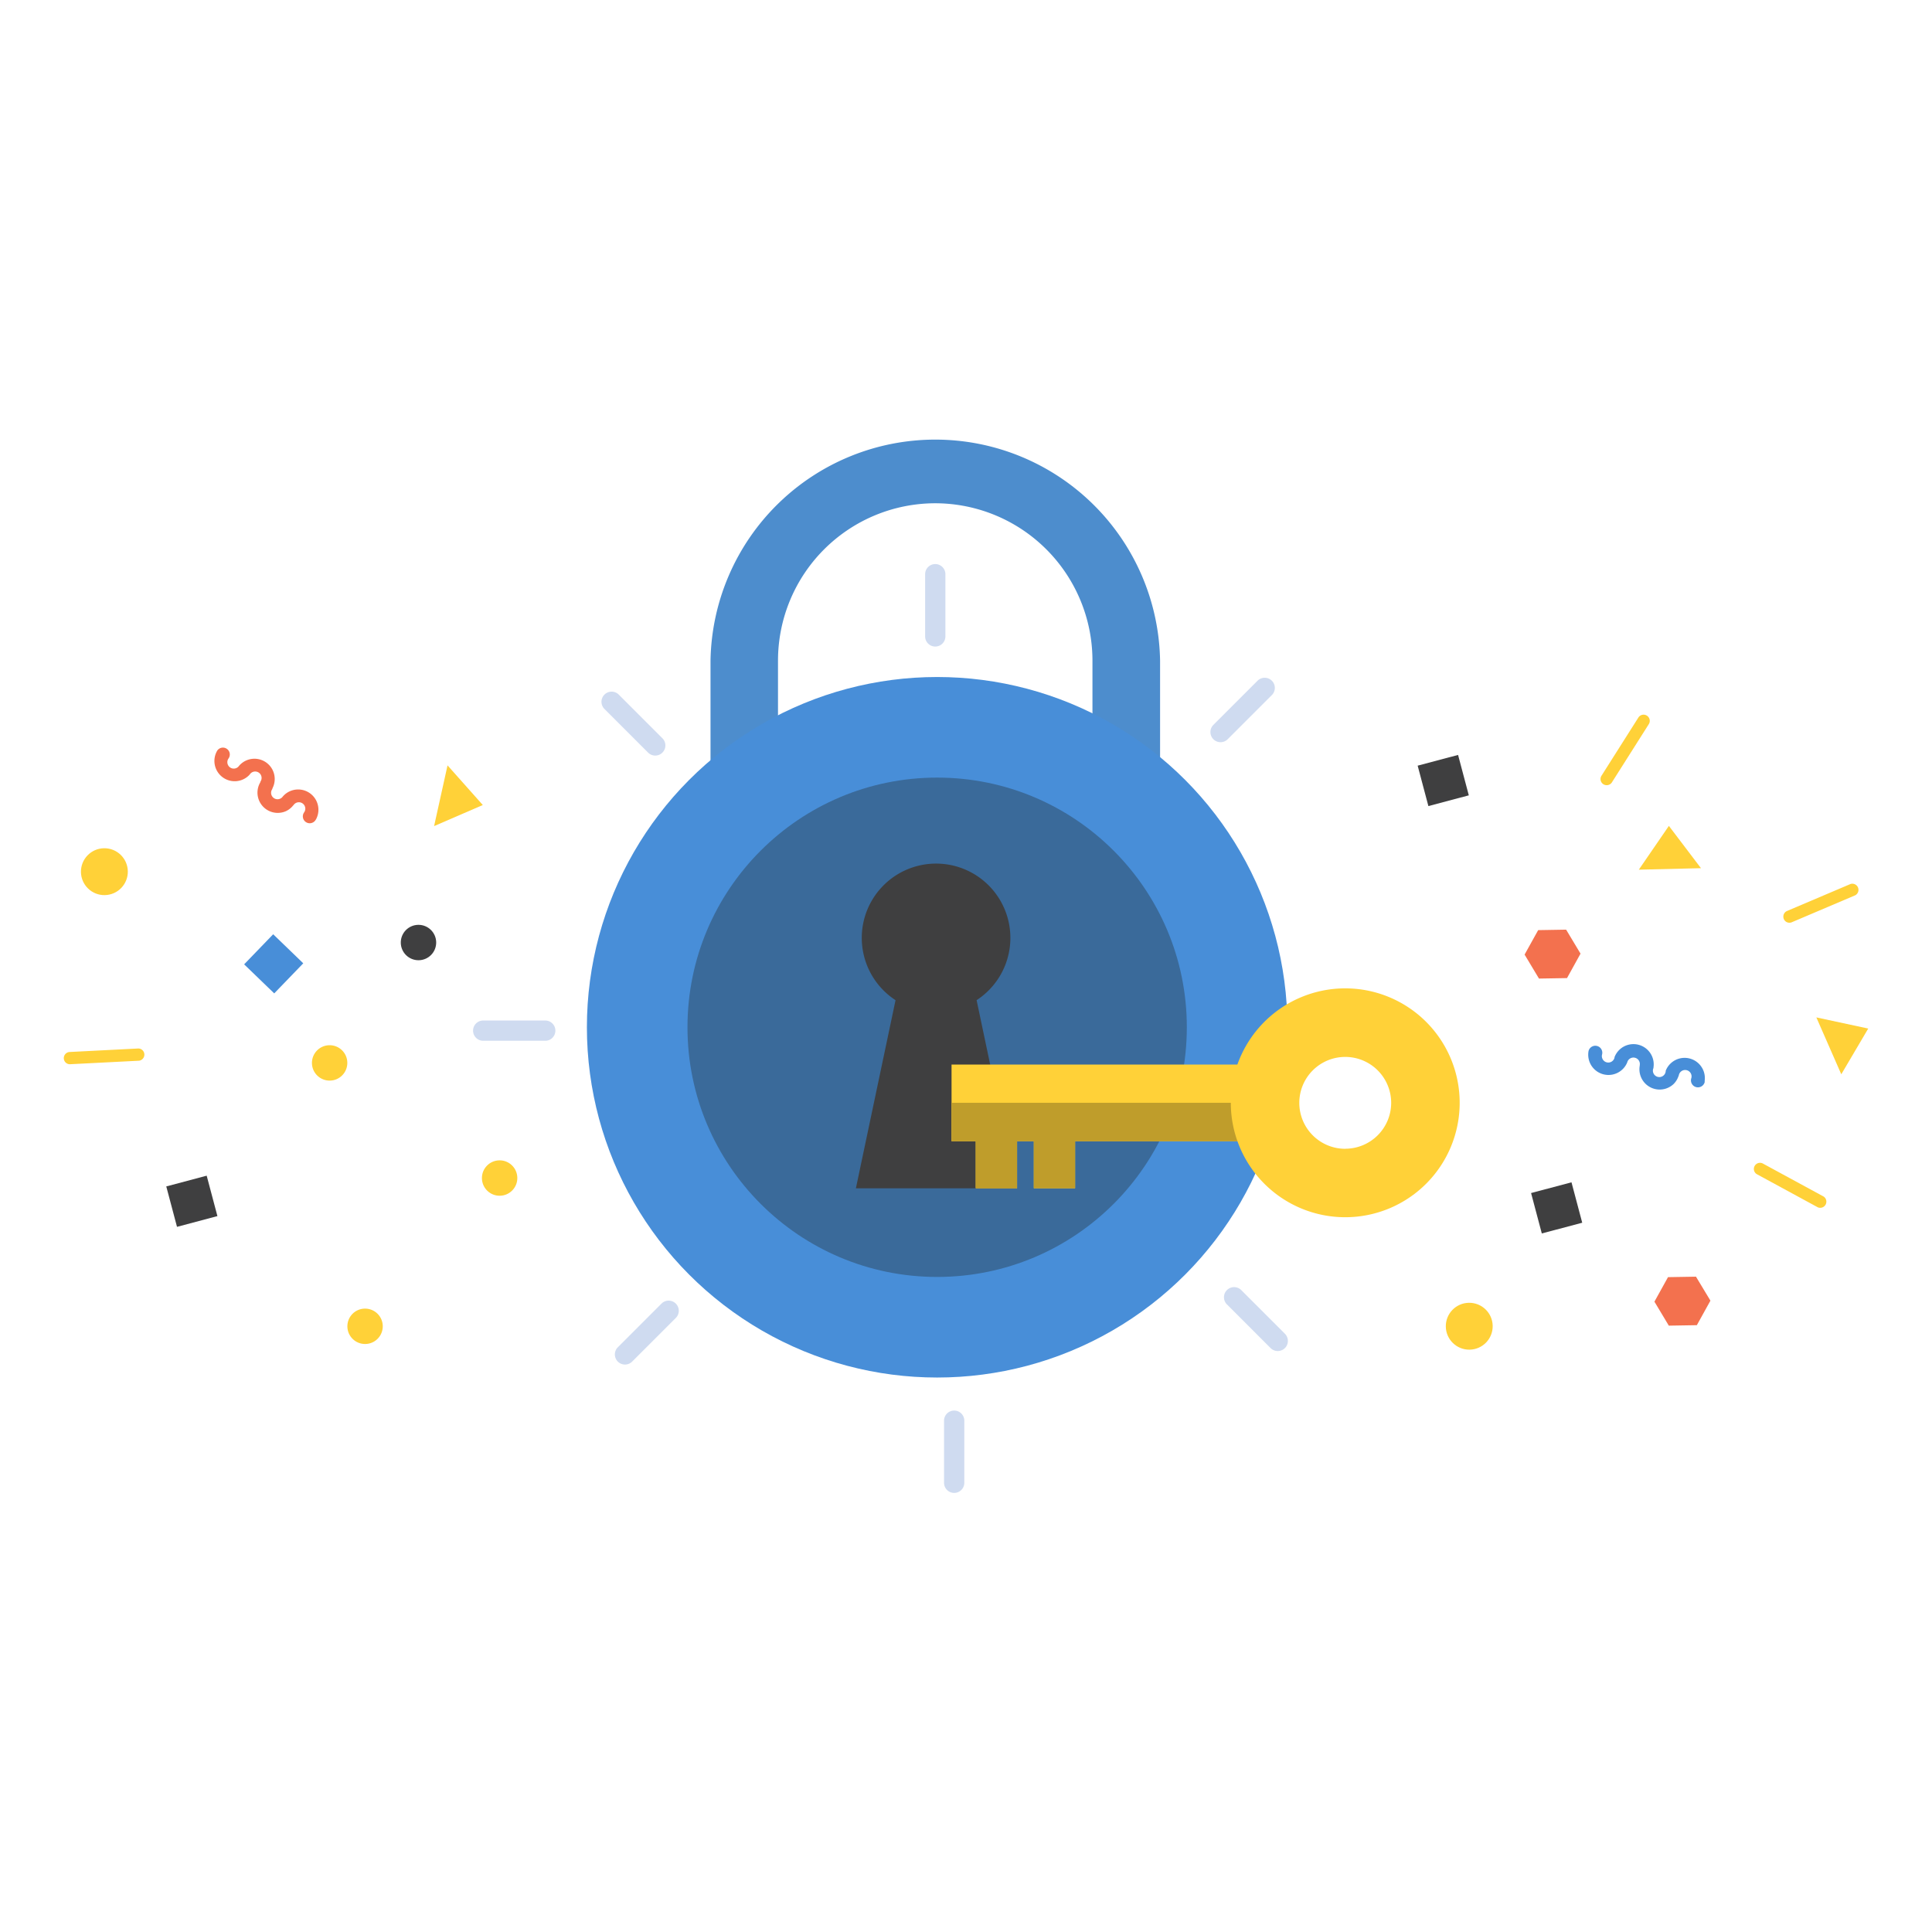 <svg id="Layer_1" data-name="Layer 1" xmlns="http://www.w3.org/2000/svg" viewBox="0 0 286 286"><defs><style>.cls-1{fill:none;}.cls-2{fill:#ffd138;}.cls-3{fill:#3f3f40;}.cls-4{fill:#f3714e;}.cls-5{fill:#488ed8;}.cls-6{fill:#4d8dcd;}.cls-7{fill:#3a6a9a;}.cls-8{fill:#cfdbf0;}.cls-9{fill:#bf9d2b;}</style></defs><title>Untitled-1</title><rect class="cls-1" x="0.07" y="0.07" width="285.86" height="285.86"/><circle class="cls-2" cx="217.49" cy="196.34" r="3.47" transform="translate(-3.42 3.85) rotate(-1.01)"/><polygon class="cls-2" points="276.56 152.26 268.88 150.61 268.88 150.61 272.57 159.03 276.56 152.26"/><polygon class="cls-2" points="247.05 122.26 242.6 128.74 242.6 128.74 251.8 128.52 247.05 122.26"/><rect class="cls-3" x="227.36" y="175.71" width="6.19" height="6.19" transform="translate(116.76 447.43) rotate(-104.87)"/><rect class="cls-3" x="210.56" y="112.44" width="6.19" height="6.19" transform="translate(156.81 351.69) rotate(-104.87)"/><polygon class="cls-4" points="227.82 144.86 225.69 141.31 227.7 137.69 231.84 137.62 233.97 141.17 231.97 144.79 227.82 144.86"/><polygon class="cls-4" points="247.04 196.24 244.91 192.69 246.92 189.06 251.06 188.99 253.2 192.54 251.19 196.17 247.04 196.24"/><path class="cls-2" d="M264.53,136.52a0.91,0.91,0,0,1,0-1.66l9.41-4a0.91,0.91,0,0,1,.7,1.67l-9.41,4A0.9,0.9,0,0,1,264.53,136.52Z"/><path class="cls-2" d="M259.65,173.24a0.91,0.91,0,0,1,1.31-1l9,4.89a0.91,0.91,0,0,1-.87,1.59l-9-4.89A0.9,0.9,0,0,1,259.65,173.24Z"/><path class="cls-2" d="M238,116.22a0.91,0.91,0,0,1-.93-1.38l5.47-8.63a0.91,0.91,0,0,1,1.53,1l-5.47,8.63A0.9,0.9,0,0,1,238,116.22Z"/><circle class="cls-2" cx="48.79" cy="157.35" r="2.62" transform="translate(-2.76 0.88) rotate(-1.01)"/><polygon class="cls-2" points="71.47 119.17 66.25 113.3 66.25 113.3 64.26 122.29 71.47 119.17"/><rect class="cls-3" x="25.31" y="174.75" width="6.19" height="6.19" transform="translate(-136.2 250.92) rotate(-104.87)"/><rect class="cls-5" x="37.42" y="139.58" width="6.19" height="6.19" transform="translate(110.46 11.89) rotate(43.99)"/><path class="cls-2" d="M9.72,157.29a0.91,0.91,0,0,1,.58-1.56l10.2-.52a0.91,0.91,0,0,1,.09,1.81l-10.2.52A0.9,0.9,0,0,1,9.72,157.29Z"/><circle class="cls-2" cx="15.45" cy="129.04" r="3.47" transform="translate(-2.27 0.29) rotate(-1.01)"/><circle class="cls-3" cx="61.94" cy="139.53" r="2.62" transform="translate(-2.44 1.11) rotate(-1.01)"/><circle class="cls-2" cx="54.03" cy="196.34" r="2.62" transform="translate(-3.44 0.98) rotate(-1.01)"/><circle class="cls-2" cx="73.53" cy="174.54" r="2.62" transform="matrix(1, -0.02, 0.02, 1, -3.06, 1.32)"/><path class="cls-4" d="M40.32,116.79l0,0,0-.07a3,3,0,0,0-4.89-3.4l-0.05.06a0.95,0.95,0,0,1-1.71-.39,0.93,0.93,0,0,1,.16-0.71,1,1,0,0,0-1.66-1.18,3,3,0,0,0,4.71,3.65l0.12-.14a0.95,0.95,0,1,1,1.55,1.1l0,0.07a3,3,0,0,0,3.73,4.32h0a3,3,0,0,0,1.08-.82l0.11-.12a0.95,0.95,0,1,1,1.55,1.1,1,1,0,0,0,1.66,1.18l0.11-.17a3,3,0,0,0-4.89-3.4l-0.05.06A0.95,0.95,0,1,1,40.32,116.79Z"/><path class="cls-5" d="M244.77,158.1v0l0-.08A3,3,0,0,0,239,156.5l0,0.08a0.95,0.95,0,0,1-1.74.24,0.93,0.93,0,0,1-.1-0.72,1,1,0,0,0-2-.52,3,3,0,0,0,5.69,1.77,1,1,0,0,0,.06-0.17,0.95,0.95,0,0,1,1.83.48s0,0.05,0,.08a3,3,0,0,0,5,2.74h0a3,3,0,0,0,.72-1.14,1,1,0,0,0,.06-0.15,0.95,0.95,0,1,1,1.83.48,1,1,0,0,0,2,.52q0-.1,0-0.2a3,3,0,0,0-5.77-1.48l0,0.08A0.95,0.95,0,1,1,244.77,158.1Z"/><path class="cls-6" d="M138.45,171.31A33.31,33.31,0,0,1,105.18,138V97.78a33.28,33.28,0,0,1,66.55,0V138A33.31,33.31,0,0,1,138.45,171.31Zm0-96.81a23.3,23.3,0,0,0-23.28,23.28V138a23.28,23.28,0,1,0,46.55,0V97.78A23.3,23.3,0,0,0,138.45,74.5Z"/><circle class="cls-5" cx="138.73" cy="152.07" r="51.85"/><circle class="cls-7" cx="138.73" cy="152.07" r="36.96"/><path class="cls-3" d="M150.44,175.91l-5.87-27.85a11,11,0,1,0-12,0l-5.87,27.85h23.78Z"/><path class="cls-8" d="M138.45,95.71a1.5,1.5,0,0,1-1.5-1.5V85a1.5,1.5,0,0,1,3,0v9.19A1.5,1.5,0,0,1,138.45,95.71Z"/><path class="cls-8" d="M180.68,109.87a1.5,1.5,0,0,1-1.06-2.56l6.5-6.5a1.5,1.5,0,1,1,2.12,2.12l-6.5,6.5A1.5,1.5,0,0,1,180.68,109.87Z"/><path class="cls-8" d="M189.15,200a1.5,1.5,0,0,1-1.06-.44l-6.5-6.5a1.5,1.5,0,0,1,2.12-2.12l6.5,6.5A1.5,1.5,0,0,1,189.15,200Z"/><path class="cls-8" d="M141.25,221a1.5,1.5,0,0,1-1.5-1.5v-9.19a1.5,1.5,0,0,1,3,0v9.19A1.5,1.5,0,0,1,141.25,221Z"/><path class="cls-8" d="M92.52,202a1.5,1.5,0,0,1-1.06-2.56l6.5-6.5a1.5,1.5,0,0,1,2.12,2.12l-6.5,6.5A1.5,1.5,0,0,1,92.52,202Z"/><path class="cls-8" d="M80.71,154.07H71.53a1.5,1.5,0,0,1,0-3h9.19A1.5,1.5,0,0,1,80.71,154.07Z"/><path class="cls-8" d="M97,111.85a1.49,1.49,0,0,1-1.06-.44l-6.5-6.5a1.5,1.5,0,0,1,2.12-2.12l6.5,6.5A1.5,1.5,0,0,1,97,111.85Z"/><polygon class="cls-2" points="166.05 157.59 140.86 157.59 140.86 168.94 144.44 168.94 144.44 175.9 150.56 175.9 150.56 168.94 153.04 168.94 153.04 175.9 159.15 175.9 159.15 168.94 184.28 168.94 184.28 157.59 166.05 157.59"/><polygon class="cls-9" points="185.14 163.25 140.86 163.25 140.86 168.94 144.44 168.94 144.44 175.9 150.56 175.9 150.56 168.94 153.04 168.94 153.04 175.9 159.15 175.9 159.15 168.94 185.14 168.94 185.14 163.25"/><path class="cls-2" d="M199.14,146.31a16.94,16.94,0,1,0,16.94,16.94A16.94,16.94,0,0,0,199.14,146.31Zm0,23.75a6.8,6.8,0,1,1,6.8-6.8A6.8,6.8,0,0,1,199.14,170.05Z"/></svg>